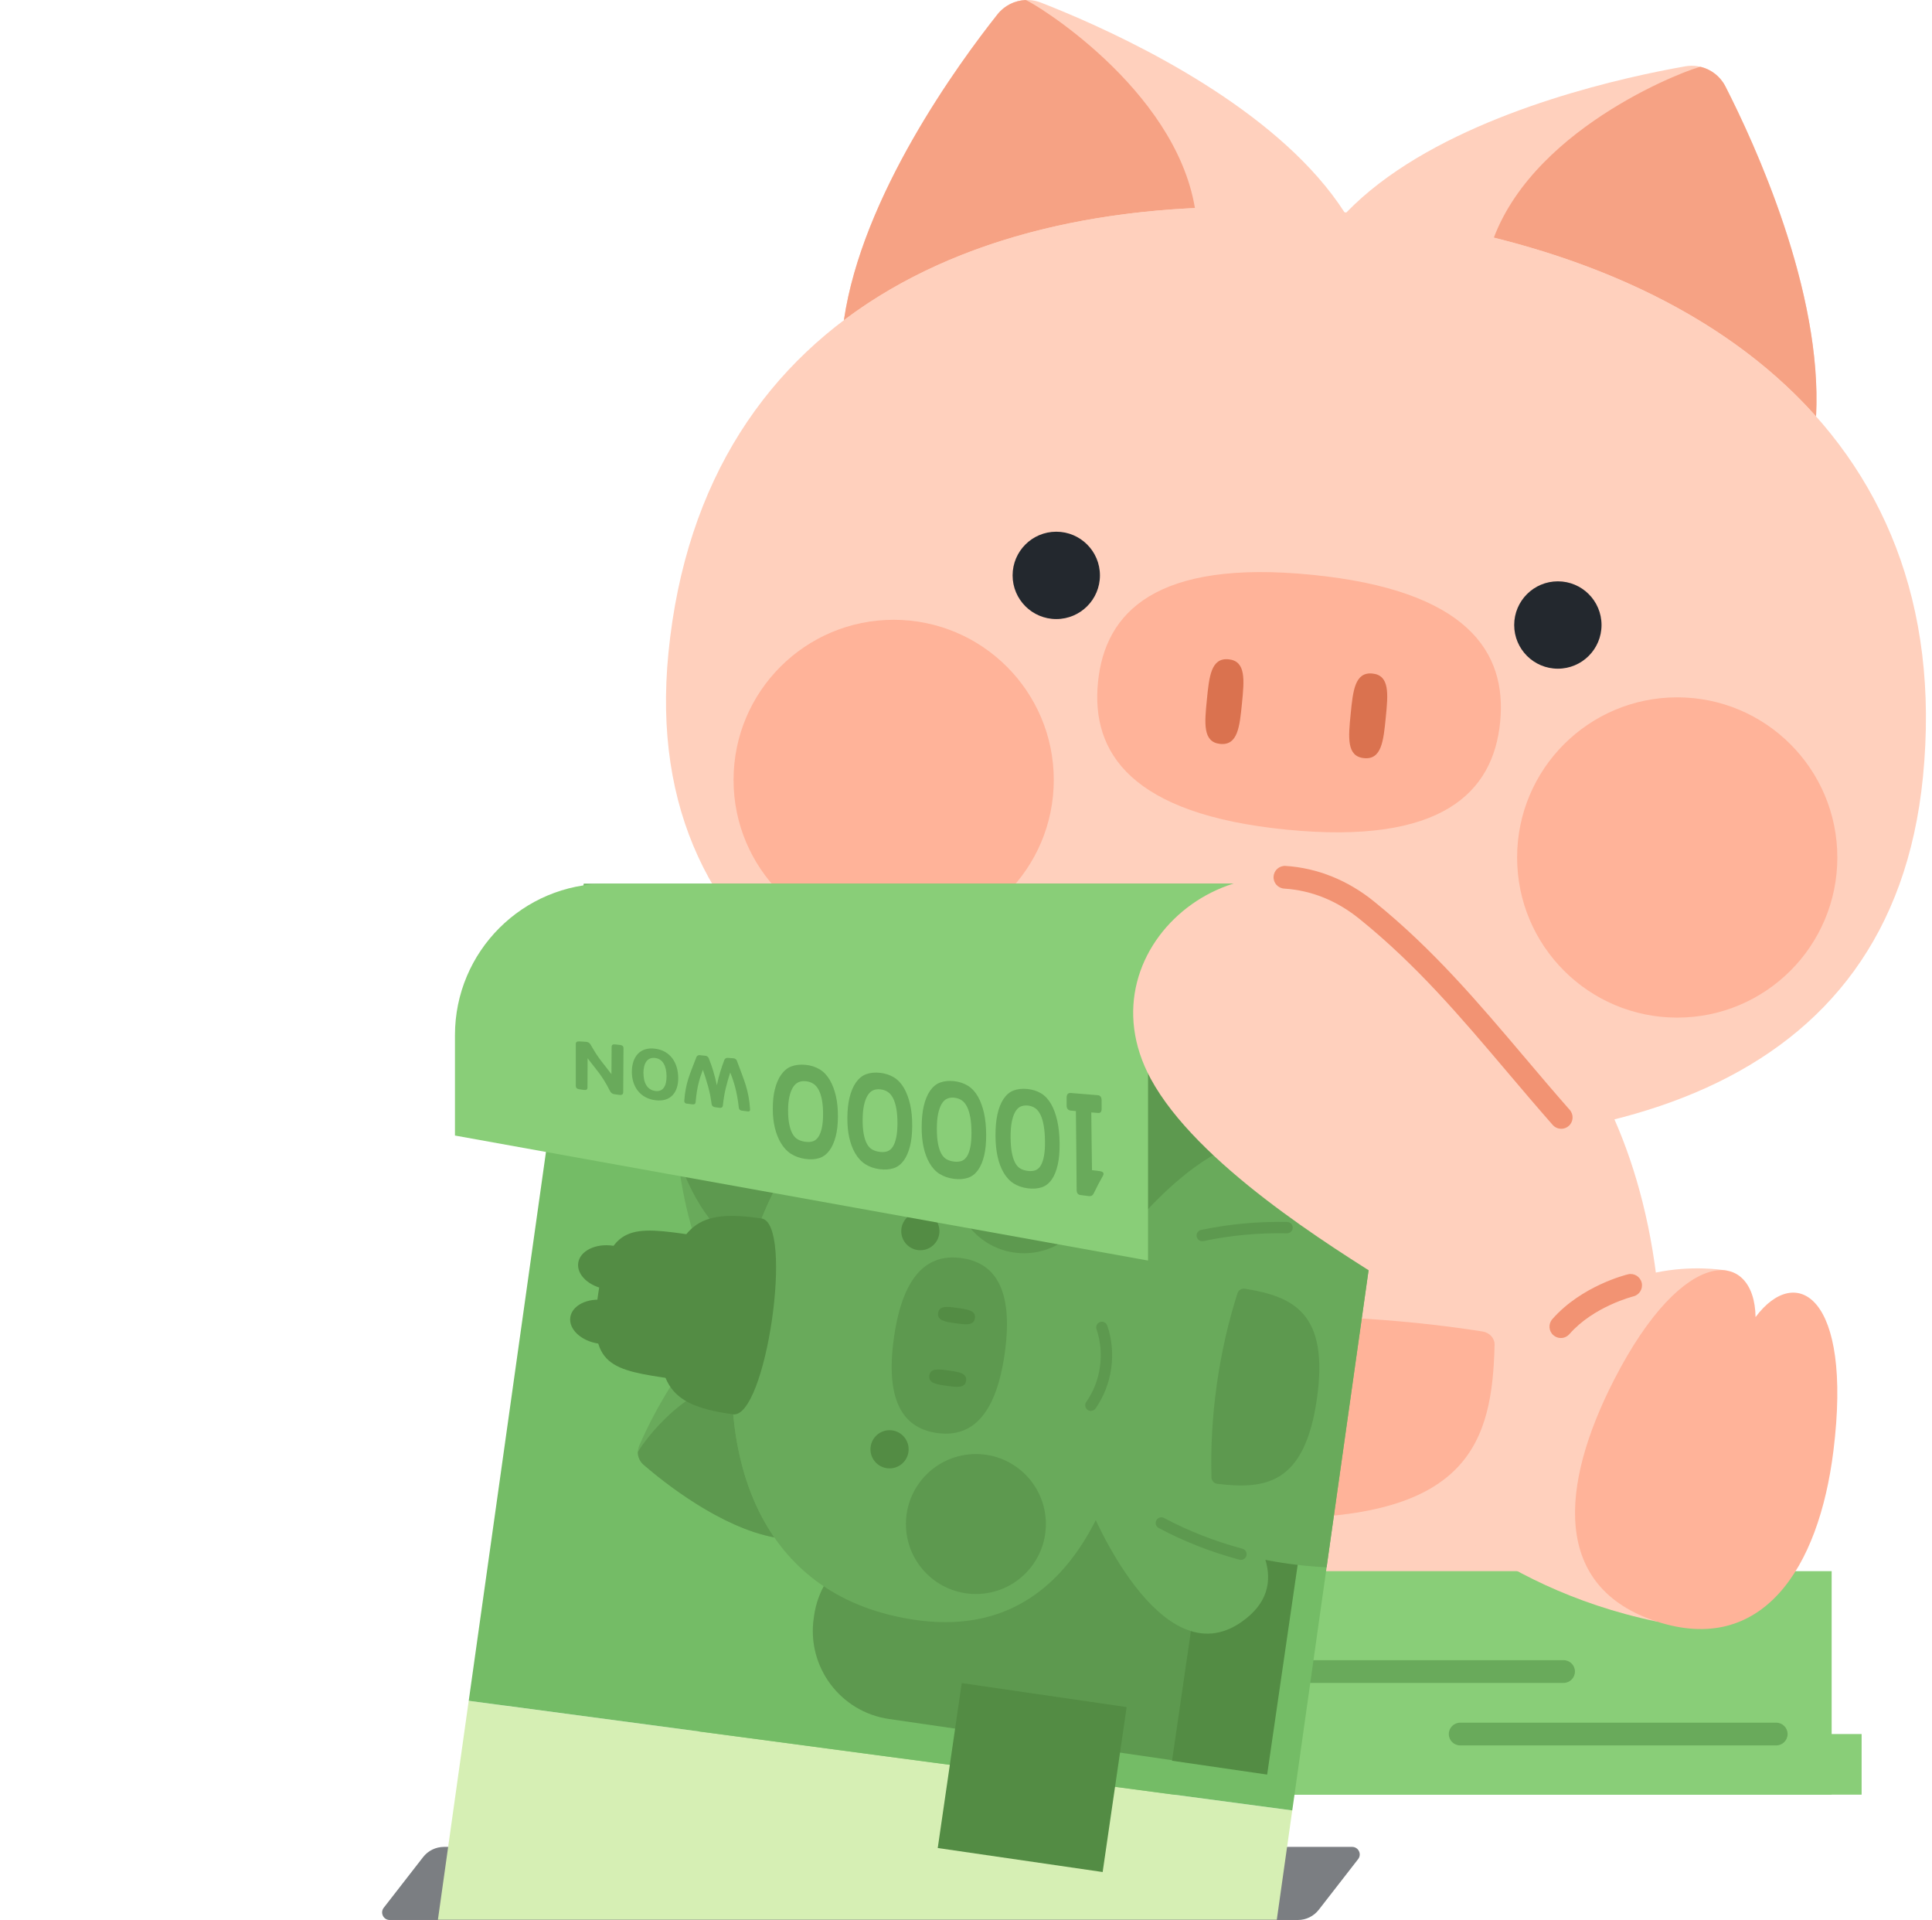 <svg width="156" height="155" viewBox="0 0 156 155" fill="none" xmlns="http://www.w3.org/2000/svg">
<g id="butket_img_step2" clip-path="url(#clip0_1862_22628)">
<g id="Group 1000011810">
<path id="Vector" d="M150.317 139.989H58.881V144.882H150.317V139.989Z" fill="#89CE78"/>
<path id="Vector_2" d="M120.753 78.064H85.682C85.682 78.064 69.555 87.43 72.618 118.263C74.144 133.62 132.293 133.62 133.819 118.263C136.882 87.43 120.755 78.064 120.755 78.064H120.753Z" fill="#FFD0BD"/>
<path id="Vector_3" d="M147.897 126.84H56.461V144.882H147.897V126.84Z" fill="#89CE78"/>
<path id="Vector_4" d="M143.423 140.907H117.902C117.396 140.907 116.984 140.496 116.984 139.99C116.984 139.484 117.396 139.072 117.902 139.072H143.423C143.929 139.072 144.34 139.484 144.34 139.99C144.34 140.496 143.929 140.907 143.423 140.907Z" fill="#69AA5B"/>
<path id="Vector_5" d="M126.252 135.861H105.822C105.316 135.861 104.905 135.45 104.905 134.944C104.905 134.438 105.316 134.026 105.822 134.026H126.252C126.758 134.026 127.169 134.438 127.169 134.944C127.169 135.45 126.758 135.861 126.252 135.861Z" fill="#69AA5B"/>
<g id="Group" opacity="0.6">
<path id="Vector_6" d="M35.851 149.1H109.18C109.689 149.1 109.975 149.685 109.663 150.087L106.486 154.174C106.081 154.696 105.457 155.002 104.796 155.002H31.467C30.958 155.002 30.672 154.416 30.984 154.014L34.161 149.927C34.566 149.405 35.19 149.1 35.851 149.1Z" fill="#23282E"/>
</g>
<g id="Group_2">
<g id="Group_3">
<path id="Vector_7" d="M80.543 1.158C74.532 8.746 52.844 39.154 85.448 45.824C91.538 47.07 97.858 45.345 102.463 41.171C126.998 18.934 93.046 3.711 84.043 0.208C82.794 -0.278 81.375 0.107 80.543 1.158Z" fill="#FFD0BD"/>
<path id="Vector_8" d="M80.543 1.157C81.107 0.445 81.942 0.04 82.81 0.003C83.343 0.133 94.858 7.064 96.485 16.796C85.475 17.307 75.615 20.212 68.142 25.85C69.6 15.842 77.323 5.223 80.543 1.157Z" fill="#F6A284"/>
</g>
<g id="Group_4">
<path id="Vector_9" d="M139.317 6.972C143.724 15.591 159.034 49.658 125.755 49.811C119.539 49.84 113.68 46.911 109.981 41.915C90.28 15.302 126.558 7.027 136.071 5.356C137.391 5.124 138.707 5.78 139.317 6.974V6.972Z" fill="#FFD0BD"/>
<path id="Vector_10" d="M139.317 6.972C138.903 6.164 138.165 5.602 137.32 5.397C136.773 5.42 124.123 9.962 120.62 19.186C131.316 21.844 140.417 26.625 146.638 33.617C147.171 23.518 141.678 11.592 139.316 6.972H139.317Z" fill="#F6A284"/>
</g>
<path id="Vector_11" d="M108.636 17.147C80.664 14.379 56.746 24.687 53.974 52.7C51.454 78.174 73.287 88.932 101.26 91.7C129.232 94.467 152.75 88.194 155.27 62.721C158.042 34.708 136.606 19.915 108.634 17.147H108.636Z" fill="#FFD0BD"/>
<path id="Vector_12" d="M121.13 58.295C121.692 52.613 118.467 47.644 105.911 46.401C93.356 45.159 89.22 49.401 88.657 55.083C88.095 60.764 91.319 65.734 103.876 66.977C116.431 68.219 120.567 63.977 121.13 58.295Z" fill="#FFB399"/>
<g id="Group_5">
<path id="Vector_13" d="M100.283 56.781C100.096 58.668 99.945 60.197 98.527 60.056C97.11 59.915 97.261 58.386 97.448 56.501C97.634 54.614 97.786 53.085 99.203 53.226C100.621 53.367 100.469 54.895 100.283 56.781Z" fill="#DA724F"/>
<path id="Vector_14" d="M111.894 57.93C111.708 59.817 111.556 61.346 110.139 61.205C108.721 61.065 108.873 59.536 109.059 57.65C109.246 55.764 109.397 54.234 110.815 54.375C112.232 54.516 112.081 56.045 111.894 57.93Z" fill="#DA724F"/>
</g>
<g id="Group_6">
<path id="Vector_15" d="M85.289 49.977C87.236 49.977 88.815 48.398 88.815 46.451C88.815 44.503 87.236 42.925 85.289 42.925C83.342 42.925 81.763 44.503 81.763 46.451C81.763 48.398 83.342 49.977 85.289 49.977Z" fill="#23282E"/>
<path id="Vector_16" d="M125.79 53.983C127.737 53.983 129.316 52.404 129.316 50.457C129.316 48.509 127.737 46.931 125.79 46.931C123.843 46.931 122.264 48.509 122.264 50.457C122.264 52.404 123.843 53.983 125.79 53.983Z" fill="#23282E"/>
</g>
<g id="Group_7">
<path id="Vector_17" d="M72.159 75.892C79.299 75.892 85.087 70.104 85.087 62.964C85.087 55.824 79.299 50.036 72.159 50.036C65.019 50.036 59.231 55.824 59.231 62.964C59.231 70.104 65.019 75.892 72.159 75.892Z" fill="#FFB399"/>
<path id="Vector_18" d="M135.428 82.152C142.567 82.152 148.356 76.364 148.356 69.224C148.356 62.084 142.567 56.296 135.428 56.296C128.288 56.296 122.5 62.084 122.5 69.224C122.5 76.364 128.288 82.152 135.428 82.152Z" fill="#FFB399"/>
</g>
<g id="Group_8">
<path id="Vector_19" d="M94.969 83.279C97.008 84.581 99.407 85.443 102.023 85.701C104.639 85.96 107.16 85.585 109.414 84.709" fill="#FFD0BD"/>
<path id="Vector_20" d="M103.628 86.698C103.064 86.698 102.498 86.671 101.933 86.614C99.267 86.351 96.688 85.464 94.475 84.053C94.049 83.781 93.924 83.213 94.196 82.785C94.468 82.357 95.035 82.233 95.463 82.506C97.434 83.763 99.734 84.553 102.115 84.788C104.495 85.024 106.905 84.701 109.084 83.854C109.555 83.671 110.088 83.905 110.272 84.377C110.455 84.85 110.221 85.382 109.749 85.565C107.821 86.314 105.732 86.7 103.63 86.7L103.628 86.698Z" fill="#F29373"/>
</g>
</g>
<g id="Group_9">
<g id="Group_10">
<path id="Vector_21" d="M67.12 102.586C67.12 102.586 75.245 100.947 80.725 107.254C85.265 105.205 91.257 103.762 91.257 103.762L93.463 119.653C93.463 119.653 86.583 128.063 72.811 130.912" fill="#FFD0BD"/>
<path id="Vector_22" d="M64.849 106.328C61.597 101.963 57 104.53 58.561 117.123C59.745 126.664 64.334 133.657 72.809 130.912C81.284 128.167 80.664 119.958 76.271 111.389C70.581 100.293 64.925 100.885 64.849 106.328Z" fill="#FFB399"/>
</g>
<g id="Group_11">
<path id="Vector_23" d="M74.937 103.769C74.937 103.769 78.382 104.602 80.57 107.102L74.937 103.769Z" fill="#FFD0BD"/>
<path id="Vector_24" d="M80.572 108.019C80.317 108.019 80.063 107.913 79.881 107.705C77.919 105.464 74.752 104.667 74.72 104.66C74.23 104.539 73.927 104.043 74.046 103.551C74.165 103.059 74.661 102.757 75.153 102.877C75.306 102.913 78.908 103.809 81.261 106.497C81.595 106.878 81.557 107.458 81.176 107.792C81.002 107.945 80.786 108.02 80.572 108.02V108.019Z" fill="#F29373"/>
</g>
</g>
<g id="Group_12">
<g id="Group_13">
<path id="Vector_25" d="M139.484 102.586C139.484 102.586 131.359 100.947 125.879 107.254C121.339 105.205 115.347 103.762 115.347 103.762L113.14 119.653C113.14 119.653 120.021 128.063 133.793 130.912" fill="#FFD0BD"/>
<path id="Vector_26" d="M141.753 106.328C145.006 101.963 149.602 104.53 148.041 117.123C146.857 126.664 142.269 133.657 133.793 130.912C125.318 128.167 125.938 119.958 130.331 111.389C136.021 100.293 141.677 100.885 141.753 106.328Z" fill="#FFB399"/>
</g>
<g id="Group_14">
<path id="Vector_27" d="M131.665 103.769C131.665 103.769 128.22 104.602 126.032 107.102L131.665 103.769Z" fill="#FFD0BD"/>
<path id="Vector_28" d="M126.032 108.019C125.818 108.019 125.602 107.944 125.428 107.791C125.047 107.458 125.007 106.879 125.342 106.496C127.695 103.808 131.298 102.912 131.451 102.876C131.943 102.756 132.438 103.059 132.558 103.551C132.677 104.044 132.374 104.539 131.882 104.658C131.833 104.671 128.678 105.469 126.721 107.704C126.539 107.912 126.286 108.018 126.03 108.018L126.032 108.019Z" fill="#F29373"/>
</g>
</g>
<path id="Vector_29" d="M103.218 122.558C118.578 122.558 120.5 116.424 120.68 108.563C120.692 108.034 120.275 107.578 119.703 107.49C114.572 106.685 109.018 106.245 103.218 106.245C97.419 106.245 91.865 106.685 86.734 107.49C86.162 107.58 85.745 108.036 85.757 108.563C85.937 116.424 87.859 122.558 103.218 122.558Z" fill="#FFB399"/>
<g id="Group 1000011813">
<g id="Group_15">
<path id="Vector_30" d="M35.36 154.975H103.096L104.342 146.155L37.846 137.307L35.36 154.975Z" fill="#D6EFB4"/>
<path id="Vector_31" d="M100.956 71.336H47.133L37.848 137.306L104.344 146.155L113.189 83.568C113.189 76.813 107.712 71.336 100.957 71.336H100.956Z" fill="#74BC66"/>
</g>
<g id="Group_16">
<path id="Vector_32" d="M71.699 87.987L71.731 87.769C72.302 83.847 75.948 81.127 79.87 81.698L105.599 85.442L103.499 99.871L77.771 96.127C73.849 95.556 71.128 91.909 71.699 87.987Z" fill="#5D994F"/>
<path id="Vector_33" d="M69.7 102.203L69.732 101.985C70.303 98.063 73.95 95.343 77.872 95.914L103.6 99.658L101.501 114.087L75.772 110.343C71.85 109.772 69.13 106.125 69.7 102.203Z" fill="#5D994F"/>
<path id="Vector_34" d="M67.702 116.418L67.734 116.2C68.304 112.278 71.951 109.558 75.873 110.129L101.602 113.873L99.502 128.302L73.773 124.557C69.851 123.987 67.131 120.34 67.702 116.418Z" fill="#5D994F"/>
<path id="Vector_35" d="M65.705 130.634L65.736 130.416C66.307 126.494 69.954 123.774 73.876 124.344L99.605 128.089L97.505 142.518L71.776 138.773C67.854 138.203 65.134 134.556 65.705 130.634Z" fill="#5D994F"/>
<path id="Vector_36" d="M110.628 86.153L102.948 85.035L94.637 142.144L102.317 143.262L110.628 86.153Z" fill="#538C44"/>
</g>
<g id="Group_17">
<g id="Group_18">
<path id="Vector_37" d="M51.965 118.25C55.169 121.011 68.052 131.034 71.557 116.92C72.211 114.284 71.573 111.493 69.835 109.406C60.572 98.29 53.308 112.837 51.615 116.704C51.38 117.241 51.523 117.868 51.967 118.25H51.965Z" fill="#69AA5B"/>
<path id="Vector_38" d="M51.965 118.25C51.664 117.99 51.503 117.618 51.503 117.239C51.569 117.01 54.806 112.108 59.084 111.574C59.107 116.391 60.196 120.748 62.522 124.114C58.179 123.296 53.682 119.73 51.965 118.25Z" fill="#5D994F"/>
</g>
<g id="Group_19">
<path id="Vector_39" d="M55.572 92.694C59.415 90.926 74.569 84.861 74.031 99.394C73.93 102.108 72.544 104.614 70.297 106.137C58.32 114.255 55.364 98.266 54.809 94.081C54.733 93.5 55.042 92.937 55.574 92.692L55.572 92.694Z" fill="#69AA5B"/>
<path id="Vector_40" d="M55.572 92.694C55.211 92.86 54.953 93.172 54.847 93.538C54.847 93.776 56.601 99.383 60.565 101.081C61.919 96.458 64.173 92.571 67.338 89.983C62.938 89.567 57.63 91.749 55.572 92.695V92.694Z" fill="#5D994F"/>
</g>
<path id="Vector_41" d="M89.249 102.74L88.578 107.496L87.778 113.161L87.107 117.916C87.107 117.916 93.74 125.889 107.116 126.526L110.864 100.005C97.832 96.913 89.249 102.74 89.249 102.74Z" fill="#69AA5B"/>
<g id="Group_20">
<path id="Vector_42" d="M88.046 121.758C88.046 121.758 93.662 135.57 100.26 130.932C108.581 125.084 89.887 114.119 89.887 114.119L88.046 121.758Z" fill="#69AA5B"/>
<path id="Vector_43" d="M91.216 99.308C91.216 99.308 100.436 87.591 105.492 93.872C111.87 101.794 90.871 107.158 90.871 107.158L91.217 99.308H91.216Z" fill="#69AA5B"/>
</g>
<path id="Vector_44" d="M59.457 106.274C57.74 118.438 61.806 129.068 73.986 130.786C85.063 132.349 90.157 123.013 91.874 110.849C93.592 98.686 91.28 88.303 80.203 86.739C68.023 85.021 61.173 94.109 59.457 106.273V106.274Z" fill="#69AA5B"/>
<path id="Vector_45" d="M77.65 101.568C75.179 101.219 72.951 102.537 72.18 107.996C71.41 113.456 73.187 115.338 75.657 115.687C78.129 116.036 80.356 114.717 81.127 109.259C81.897 103.799 80.121 101.916 77.65 101.568Z" fill="#5D994F"/>
<g id="Group_21">
<path id="Vector_46" d="M76.61 110.643C77.43 110.76 78.095 110.853 78.008 111.469C77.921 112.085 77.255 111.992 76.436 111.876C75.616 111.76 74.951 111.666 75.038 111.05C75.126 110.434 75.791 110.527 76.61 110.643Z" fill="#538C44"/>
<path id="Vector_47" d="M77.323 105.593C78.142 105.709 78.807 105.802 78.72 106.418C78.633 107.035 77.968 106.941 77.148 106.825C76.329 106.709 75.664 106.616 75.751 105.999C75.838 105.383 76.503 105.476 77.323 105.593Z" fill="#538C44"/>
</g>
<g id="Group_22">
<path id="Vector_48" d="M71.827 118.543C72.678 118.543 73.368 117.853 73.368 117.002C73.368 116.151 72.678 115.461 71.827 115.461C70.976 115.461 70.286 116.151 70.286 117.002C70.286 117.853 70.976 118.543 71.827 118.543Z" fill="#538C44"/>
<path id="Vector_49" d="M74.314 100.932C75.165 100.932 75.855 100.242 75.855 99.391C75.855 98.54 75.165 97.85 74.314 97.85C73.462 97.85 72.772 98.54 72.772 99.391C72.772 100.242 73.462 100.932 74.314 100.932Z" fill="#538C44"/>
</g>
<g id="Group_23">
<path id="Vector_50" d="M78.8 128.684C81.92 128.684 84.45 126.155 84.45 123.035C84.45 119.914 81.92 117.385 78.8 117.385C75.679 117.385 73.15 119.914 73.15 123.035C73.15 126.155 75.679 128.684 78.8 128.684Z" fill="#5D994F"/>
<path id="Vector_51" d="M82.682 101.174C85.802 101.174 88.332 98.644 88.332 95.524C88.332 92.403 85.802 89.874 82.682 89.874C79.562 89.874 77.032 92.403 77.032 95.524C77.032 98.644 79.562 101.174 82.682 101.174Z" fill="#5D994F"/>
</g>
<path id="Vector_52" d="M88.084 113.903C87.994 113.903 87.902 113.875 87.823 113.82C87.615 113.675 87.564 113.389 87.709 113.181C88.289 112.351 88.673 111.369 88.816 110.343C88.96 109.317 88.865 108.268 88.538 107.31C88.456 107.07 88.584 106.81 88.824 106.727C89.064 106.645 89.324 106.773 89.407 107.013C89.78 108.106 89.891 109.302 89.726 110.47C89.561 111.638 89.124 112.756 88.463 113.704C88.374 113.833 88.231 113.9 88.087 113.9L88.084 113.903Z" fill="#5D994F"/>
<path id="Vector_53" d="M106.339 112.892C107.318 105.964 104.4 104.667 100.517 104.037C100.255 103.995 100.003 104.15 99.922 104.403C99.197 106.661 98.625 109.135 98.255 111.751C97.885 114.367 97.751 116.903 97.822 119.274C97.83 119.539 98.03 119.759 98.292 119.789C102.199 120.257 105.361 119.82 106.338 112.892H106.339Z" fill="#5D994F"/>
<path id="Vector_54" d="M97.075 100.201C96.862 100.201 96.673 100.053 96.627 99.837C96.575 99.59 96.732 99.346 96.981 99.294C99.237 98.819 101.575 98.602 103.932 98.648C104.186 98.652 104.387 98.862 104.382 99.115C104.377 99.369 104.166 99.573 103.914 99.565C101.627 99.518 99.358 99.73 97.171 100.192C97.139 100.198 97.107 100.203 97.076 100.203L97.075 100.201Z" fill="#5D994F"/>
<path id="Vector_55" d="M100.2 125.928C100.16 125.928 100.121 125.924 100.082 125.913C97.796 125.304 95.602 124.444 93.559 123.356C93.336 123.237 93.251 122.959 93.37 122.736C93.489 122.512 93.766 122.427 93.991 122.546C95.971 123.601 98.101 124.434 100.318 125.026C100.562 125.092 100.708 125.343 100.644 125.587C100.588 125.792 100.403 125.928 100.2 125.928Z" fill="#5D994F"/>
</g>
<g id="Group_24">
<path id="Vector_56" d="M61.479 98.363C64.148 98.752 61.846 114.568 59.176 114.18C54.343 113.476 52.563 112.14 53.562 105.287C54.534 98.608 56.47 97.634 61.479 98.363Z" fill="#538C44"/>
<path id="Vector_57" d="M48.291 104.519C47.447 110.318 49.38 110.6 54.389 111.329C57.058 111.717 58.746 100.118 56.077 99.73C51.068 99.001 49.135 98.719 48.291 104.519Z" fill="#538C44"/>
<path id="Vector_58" d="M51.146 107.087C51.287 106.117 50.261 105.165 48.853 104.96C47.446 104.755 46.191 105.376 46.05 106.346C45.908 107.316 46.935 108.269 48.342 108.473C49.749 108.678 51.005 108.058 51.146 107.087Z" fill="#538C44"/>
<path id="Vector_59" d="M51.785 102.694C51.926 101.724 50.9 100.771 49.493 100.566C48.086 100.362 46.83 100.982 46.689 101.952C46.548 102.922 47.574 103.875 48.981 104.08C50.389 104.285 51.644 103.664 51.785 102.694Z" fill="#538C44"/>
</g>
<path id="Vector_60" d="M104.931 71.336H48.968C42.213 71.336 36.736 76.813 36.736 83.568V91.672L92.699 101.764V83.568C92.699 76.813 98.176 71.336 104.931 71.336Z" fill="#89CE78"/>
<path id="Vector_61" d="M77.656 135.876L75.718 149.191L89.034 151.129L90.971 137.814L77.656 135.876Z" fill="#538C44"/>
<g id="Group_25">
<path id="Vector_62" d="M86.934 96.075C86.924 93.948 86.893 91.823 86.873 89.696C86.719 89.682 86.641 89.675 86.486 89.661C86.246 89.639 86.125 89.505 86.124 89.242C86.124 89.003 86.124 88.879 86.124 88.621C86.124 88.352 86.239 88.217 86.466 88.237C87.338 88.312 87.774 88.349 88.644 88.416C88.847 88.431 88.949 88.577 88.949 88.834C88.949 89.11 88.949 89.245 88.951 89.502C88.951 89.754 88.861 89.866 88.674 89.85C88.451 89.832 88.339 89.823 88.116 89.805C88.127 91.36 88.156 92.915 88.174 94.47C88.413 94.499 88.532 94.512 88.77 94.541C89.084 94.58 89.177 94.705 89.053 94.93C88.755 95.459 88.605 95.737 88.303 96.363C88.225 96.516 88.098 96.584 87.924 96.563C87.648 96.528 87.511 96.509 87.235 96.474C87.037 96.448 86.937 96.311 86.937 96.077L86.934 96.075Z" fill="#69AA5B"/>
<path id="Vector_63" d="M81.846 95.537C81.52 95.334 81.251 95.032 81.034 94.664C80.818 94.295 80.656 93.852 80.549 93.364C80.442 92.876 80.385 92.329 80.382 91.702C80.379 91.017 80.43 90.447 80.538 89.96C80.645 89.474 80.809 89.051 81.026 88.724C81.243 88.398 81.514 88.159 81.838 88.037C82.161 87.915 82.537 87.872 82.965 87.915C83.381 87.956 83.749 88.077 84.07 88.271C84.391 88.465 84.661 88.762 84.875 89.135C85.089 89.508 85.254 89.968 85.37 90.485C85.486 91.002 85.549 91.595 85.557 92.292C85.566 92.977 85.515 93.552 85.408 94.029C85.3 94.506 85.139 94.915 84.925 95.219C84.711 95.525 84.44 95.743 84.116 95.85C83.792 95.957 83.416 95.986 82.991 95.933C82.554 95.878 82.171 95.743 81.847 95.54L81.846 95.537ZM82.388 89.341C82.217 89.425 82.072 89.58 81.956 89.794C81.838 90.008 81.749 90.286 81.688 90.616C81.627 90.947 81.598 91.344 81.601 91.818C81.604 92.303 81.638 92.71 81.7 93.043C81.763 93.376 81.852 93.658 81.968 93.873C82.084 94.089 82.229 94.249 82.407 94.349C82.584 94.448 82.791 94.505 83.017 94.531C83.239 94.555 83.44 94.538 83.613 94.473C83.786 94.405 83.93 94.271 84.043 94.078C84.157 93.885 84.243 93.623 84.3 93.304C84.358 92.985 84.384 92.598 84.378 92.135C84.372 91.652 84.34 91.239 84.278 90.889C84.217 90.538 84.13 90.237 84.014 89.997C83.898 89.757 83.754 89.574 83.583 89.459C83.41 89.343 83.213 89.274 82.989 89.251C82.76 89.228 82.56 89.26 82.388 89.343V89.341Z" fill="#69AA5B"/>
<path id="Vector_64" d="M75.867 94.773C75.541 94.568 75.269 94.265 75.055 93.897C74.84 93.528 74.679 93.088 74.575 92.608C74.469 92.128 74.418 91.594 74.421 90.986C74.422 90.322 74.479 89.767 74.59 89.29C74.702 88.813 74.868 88.394 75.089 88.073C75.309 87.75 75.583 87.513 75.91 87.394C76.236 87.275 76.615 87.235 77.044 87.282C77.463 87.328 77.833 87.455 78.157 87.654C78.48 87.853 78.749 88.154 78.963 88.527C79.177 88.9 79.341 89.356 79.454 89.86C79.567 90.365 79.625 90.94 79.628 91.611C79.632 92.271 79.576 92.826 79.465 93.291C79.353 93.756 79.188 94.158 78.971 94.46C78.754 94.762 78.48 94.981 78.153 95.086C77.826 95.193 77.448 95.222 77.02 95.167C76.579 95.111 76.196 94.976 75.87 94.771L75.867 94.773ZM76.459 88.703C76.286 88.784 76.139 88.935 76.02 89.145C75.901 89.354 75.809 89.626 75.745 89.947C75.68 90.268 75.647 90.654 75.647 91.114C75.647 91.585 75.676 91.979 75.737 92.307C75.797 92.632 75.885 92.909 76 93.123C76.116 93.336 76.261 93.496 76.439 93.594C76.616 93.692 76.824 93.75 77.052 93.776C77.275 93.802 77.479 93.785 77.653 93.721C77.827 93.655 77.972 93.524 78.089 93.336C78.205 93.146 78.294 92.891 78.353 92.582C78.414 92.271 78.443 91.897 78.442 91.45C78.442 90.984 78.411 90.585 78.353 90.242C78.295 89.901 78.208 89.606 78.093 89.369C77.979 89.132 77.835 88.95 77.662 88.833C77.489 88.716 77.29 88.645 77.066 88.619C76.835 88.593 76.633 88.622 76.459 88.703Z" fill="#69AA5B"/>
<path id="Vector_65" d="M69.866 93.983C69.538 93.775 69.268 93.471 69.052 93.104C68.837 92.737 68.677 92.3 68.572 91.829C68.468 91.358 68.418 90.84 68.421 90.251C68.425 89.609 68.483 89.072 68.598 88.604C68.711 88.138 68.881 87.723 69.103 87.402C69.326 87.081 69.603 86.843 69.931 86.722C70.26 86.601 70.642 86.561 71.077 86.61C71.499 86.658 71.872 86.786 72.197 86.986C72.523 87.187 72.792 87.49 73.006 87.862C73.22 88.236 73.382 88.688 73.494 89.185C73.604 89.682 73.659 90.24 73.656 90.893C73.653 91.535 73.595 92.075 73.479 92.532C73.362 92.989 73.196 93.385 72.976 93.687C72.755 93.988 72.482 94.205 72.153 94.311C71.824 94.416 71.445 94.445 71.015 94.387C70.573 94.329 70.19 94.19 69.862 93.982L69.866 93.983ZM70.485 88.028C70.309 88.107 70.162 88.257 70.04 88.462C69.919 88.668 69.826 88.933 69.759 89.246C69.693 89.56 69.658 89.933 69.655 90.379C69.651 90.835 69.681 91.219 69.739 91.538C69.797 91.858 69.885 92.13 70 92.34C70.115 92.551 70.262 92.71 70.439 92.807C70.616 92.905 70.824 92.965 71.055 92.993C71.28 93.018 71.483 93.005 71.658 92.942C71.834 92.879 71.979 92.749 72.097 92.564C72.214 92.379 72.304 92.129 72.367 91.826C72.43 91.523 72.462 91.159 72.465 90.725C72.466 90.271 72.441 89.884 72.384 89.549C72.327 89.216 72.242 88.925 72.127 88.69C72.012 88.456 71.869 88.274 71.694 88.158C71.52 88.041 71.321 87.97 71.095 87.944C70.862 87.918 70.659 87.947 70.483 88.026L70.485 88.028Z" fill="#69AA5B"/>
<path id="Vector_66" d="M63.863 93.146C63.535 92.935 63.263 92.63 63.046 92.266C62.829 91.903 62.667 91.475 62.56 91.02C62.453 90.565 62.399 90.072 62.399 89.513C62.399 88.903 62.454 88.392 62.566 87.942C62.678 87.493 62.844 87.088 63.068 86.77C63.291 86.452 63.569 86.212 63.901 86.089C64.233 85.965 64.618 85.922 65.057 85.965C65.483 86.008 65.861 86.133 66.19 86.331C66.519 86.528 66.792 86.829 67.008 87.199C67.225 87.568 67.387 88.014 67.499 88.501C67.609 88.985 67.662 89.526 67.659 90.156C67.655 90.776 67.595 91.299 67.479 91.745C67.362 92.192 67.194 92.582 66.974 92.878C66.754 93.175 66.48 93.39 66.151 93.493C65.823 93.595 65.444 93.621 65.016 93.558C64.575 93.496 64.191 93.354 63.864 93.144L63.863 93.146ZM64.462 87.374C64.286 87.453 64.136 87.6 64.016 87.8C63.895 88.001 63.801 88.259 63.736 88.559C63.67 88.86 63.636 89.216 63.636 89.641C63.636 90.077 63.665 90.444 63.727 90.751C63.788 91.059 63.875 91.323 63.991 91.529C64.107 91.736 64.254 91.893 64.431 91.991C64.609 92.089 64.818 92.149 65.048 92.178C65.272 92.205 65.476 92.193 65.652 92.132C65.827 92.071 65.973 91.945 66.09 91.765C66.208 91.585 66.298 91.341 66.361 91.048C66.424 90.756 66.457 90.404 66.459 89.987C66.462 89.549 66.434 89.176 66.378 88.852C66.321 88.528 66.236 88.245 66.119 88.016C66.003 87.786 65.858 87.609 65.682 87.496C65.506 87.383 65.306 87.312 65.077 87.288C64.843 87.263 64.636 87.293 64.46 87.372L64.462 87.374Z" fill="#69AA5B"/>
</g>
<g id="Group_26">
<path id="Vector_67" d="M57.587 86.458C57.698 86.819 57.797 87.19 57.884 87.618C57.964 87.212 58.054 86.863 58.158 86.526C58.262 86.19 58.373 85.863 58.494 85.552C58.551 85.445 58.644 85.393 58.776 85.404C58.951 85.418 59.04 85.424 59.216 85.436C59.334 85.444 59.424 85.502 59.487 85.603C59.785 86.412 60.029 87.007 60.213 87.6C60.396 88.193 60.516 88.788 60.565 89.563C60.569 89.686 60.513 89.742 60.395 89.727C60.199 89.701 60.101 89.689 59.906 89.664C59.753 89.644 59.67 89.562 59.656 89.425C59.621 89.091 59.577 88.794 59.526 88.522C59.477 88.25 59.422 88.008 59.363 87.782C59.303 87.555 59.24 87.348 59.173 87.149C59.106 86.95 59.035 86.766 58.964 86.594C58.961 86.595 58.959 86.597 58.958 86.598C58.958 86.597 58.958 86.595 58.958 86.594C58.812 87.063 58.693 87.456 58.597 87.869C58.5 88.28 58.424 88.719 58.367 89.262C58.346 89.392 58.259 89.451 58.106 89.433C57.959 89.415 57.886 89.406 57.739 89.386C57.586 89.366 57.484 89.277 57.462 89.147C57.422 88.91 57.395 88.644 57.343 88.4C57.291 88.155 57.234 87.925 57.175 87.701C57.114 87.476 57.048 87.259 56.976 87.036C56.904 86.812 56.832 86.595 56.759 86.375C56.756 86.375 56.754 86.377 56.753 86.378C56.753 86.377 56.753 86.375 56.753 86.374C56.623 86.701 56.508 87.039 56.409 87.438C56.309 87.835 56.23 88.289 56.167 88.982C56.163 89.045 56.139 89.092 56.095 89.123C56.051 89.153 55.988 89.164 55.904 89.153C55.711 89.129 55.615 89.117 55.422 89.092C55.369 89.086 55.328 89.062 55.297 89.02C55.267 88.981 55.251 88.935 55.25 88.887C55.305 88.15 55.412 87.624 55.574 87.103C55.736 86.582 55.956 86.063 56.239 85.323C56.295 85.218 56.386 85.17 56.513 85.184C56.69 85.204 56.779 85.215 56.956 85.233C57.074 85.245 57.161 85.306 57.219 85.409C57.357 85.744 57.48 86.097 57.591 86.458H57.587ZM57.884 87.626C57.884 87.626 57.878 87.626 57.878 87.633C57.878 87.63 57.88 87.629 57.884 87.626Z" fill="#69AA5B"/>
<path id="Vector_68" d="M51.02 86.516C51.025 85.335 51.666 84.495 52.91 84.662C54.135 84.825 54.75 85.805 54.763 87.006C54.777 88.18 54.158 88.983 52.912 88.821C51.644 88.656 51.014 87.671 51.019 86.515L51.02 86.516ZM53.82 86.883C53.814 86.049 53.513 85.492 52.91 85.412C52.282 85.33 51.961 85.808 51.951 86.637C51.955 86.637 51.956 86.637 51.958 86.637C51.958 87.44 52.276 87.99 52.915 88.075C53.523 88.156 53.826 87.691 53.82 86.882V86.883Z" fill="#69AA5B"/>
<path id="Vector_69" d="M46.767 84.071C46.985 84.084 47.095 84.09 47.312 84.105C47.487 84.117 47.612 84.195 47.687 84.328C48.366 85.539 48.699 85.811 49.37 86.72C49.377 85.908 49.378 85.663 49.386 84.516C49.386 84.366 49.476 84.293 49.652 84.313C49.822 84.331 49.906 84.34 50.075 84.36C50.256 84.38 50.346 84.473 50.344 84.623C50.332 86.414 50.334 86.394 50.322 88.177C50.322 88.34 50.218 88.418 50.014 88.391C49.847 88.368 49.763 88.357 49.597 88.334C49.452 88.314 49.341 88.233 49.267 88.102C48.543 86.686 48.181 86.424 47.447 85.429C47.442 86.347 47.441 86.536 47.436 87.801C47.436 87.949 47.343 88.018 47.156 87.99C47 87.967 46.922 87.957 46.765 87.934C46.584 87.908 46.493 87.814 46.493 87.672V84.266C46.493 84.132 46.583 84.065 46.763 84.074L46.767 84.071Z" fill="#69AA5B"/>
</g>
</g>
<path id="Vector_70" d="M126.061 90.209C120.867 84.307 116.541 78.478 110.396 73.512C100.803 65.689 87.023 76.203 92.916 87.09C96.604 93.902 107.324 100.574 112.443 103.753" fill="#FFD0BD"/>
<path id="Vector_71" d="M126.061 91.126C125.807 91.126 125.553 91.021 125.371 90.814C124.117 89.389 122.902 87.955 121.727 86.57C117.969 82.134 114.419 77.943 109.819 74.224C107.969 72.715 105.908 71.879 103.691 71.736C103.185 71.704 102.801 71.267 102.835 70.762C102.867 70.256 103.303 69.874 103.809 69.906C106.379 70.071 108.858 71.071 110.977 72.801C115.709 76.626 119.313 80.88 123.13 85.385C124.299 86.765 125.507 88.192 126.75 89.603C127.085 89.984 127.049 90.564 126.668 90.898C126.493 91.051 126.278 91.128 126.062 91.128L126.061 91.126Z" fill="#F29373"/>
</g>
</g>
<defs>
<clipPath id="clip0_1862_22628">
<rect width="155" height="155" fill="white" transform="translate(0.511)"/>
</clipPath>
</defs>
</svg>
